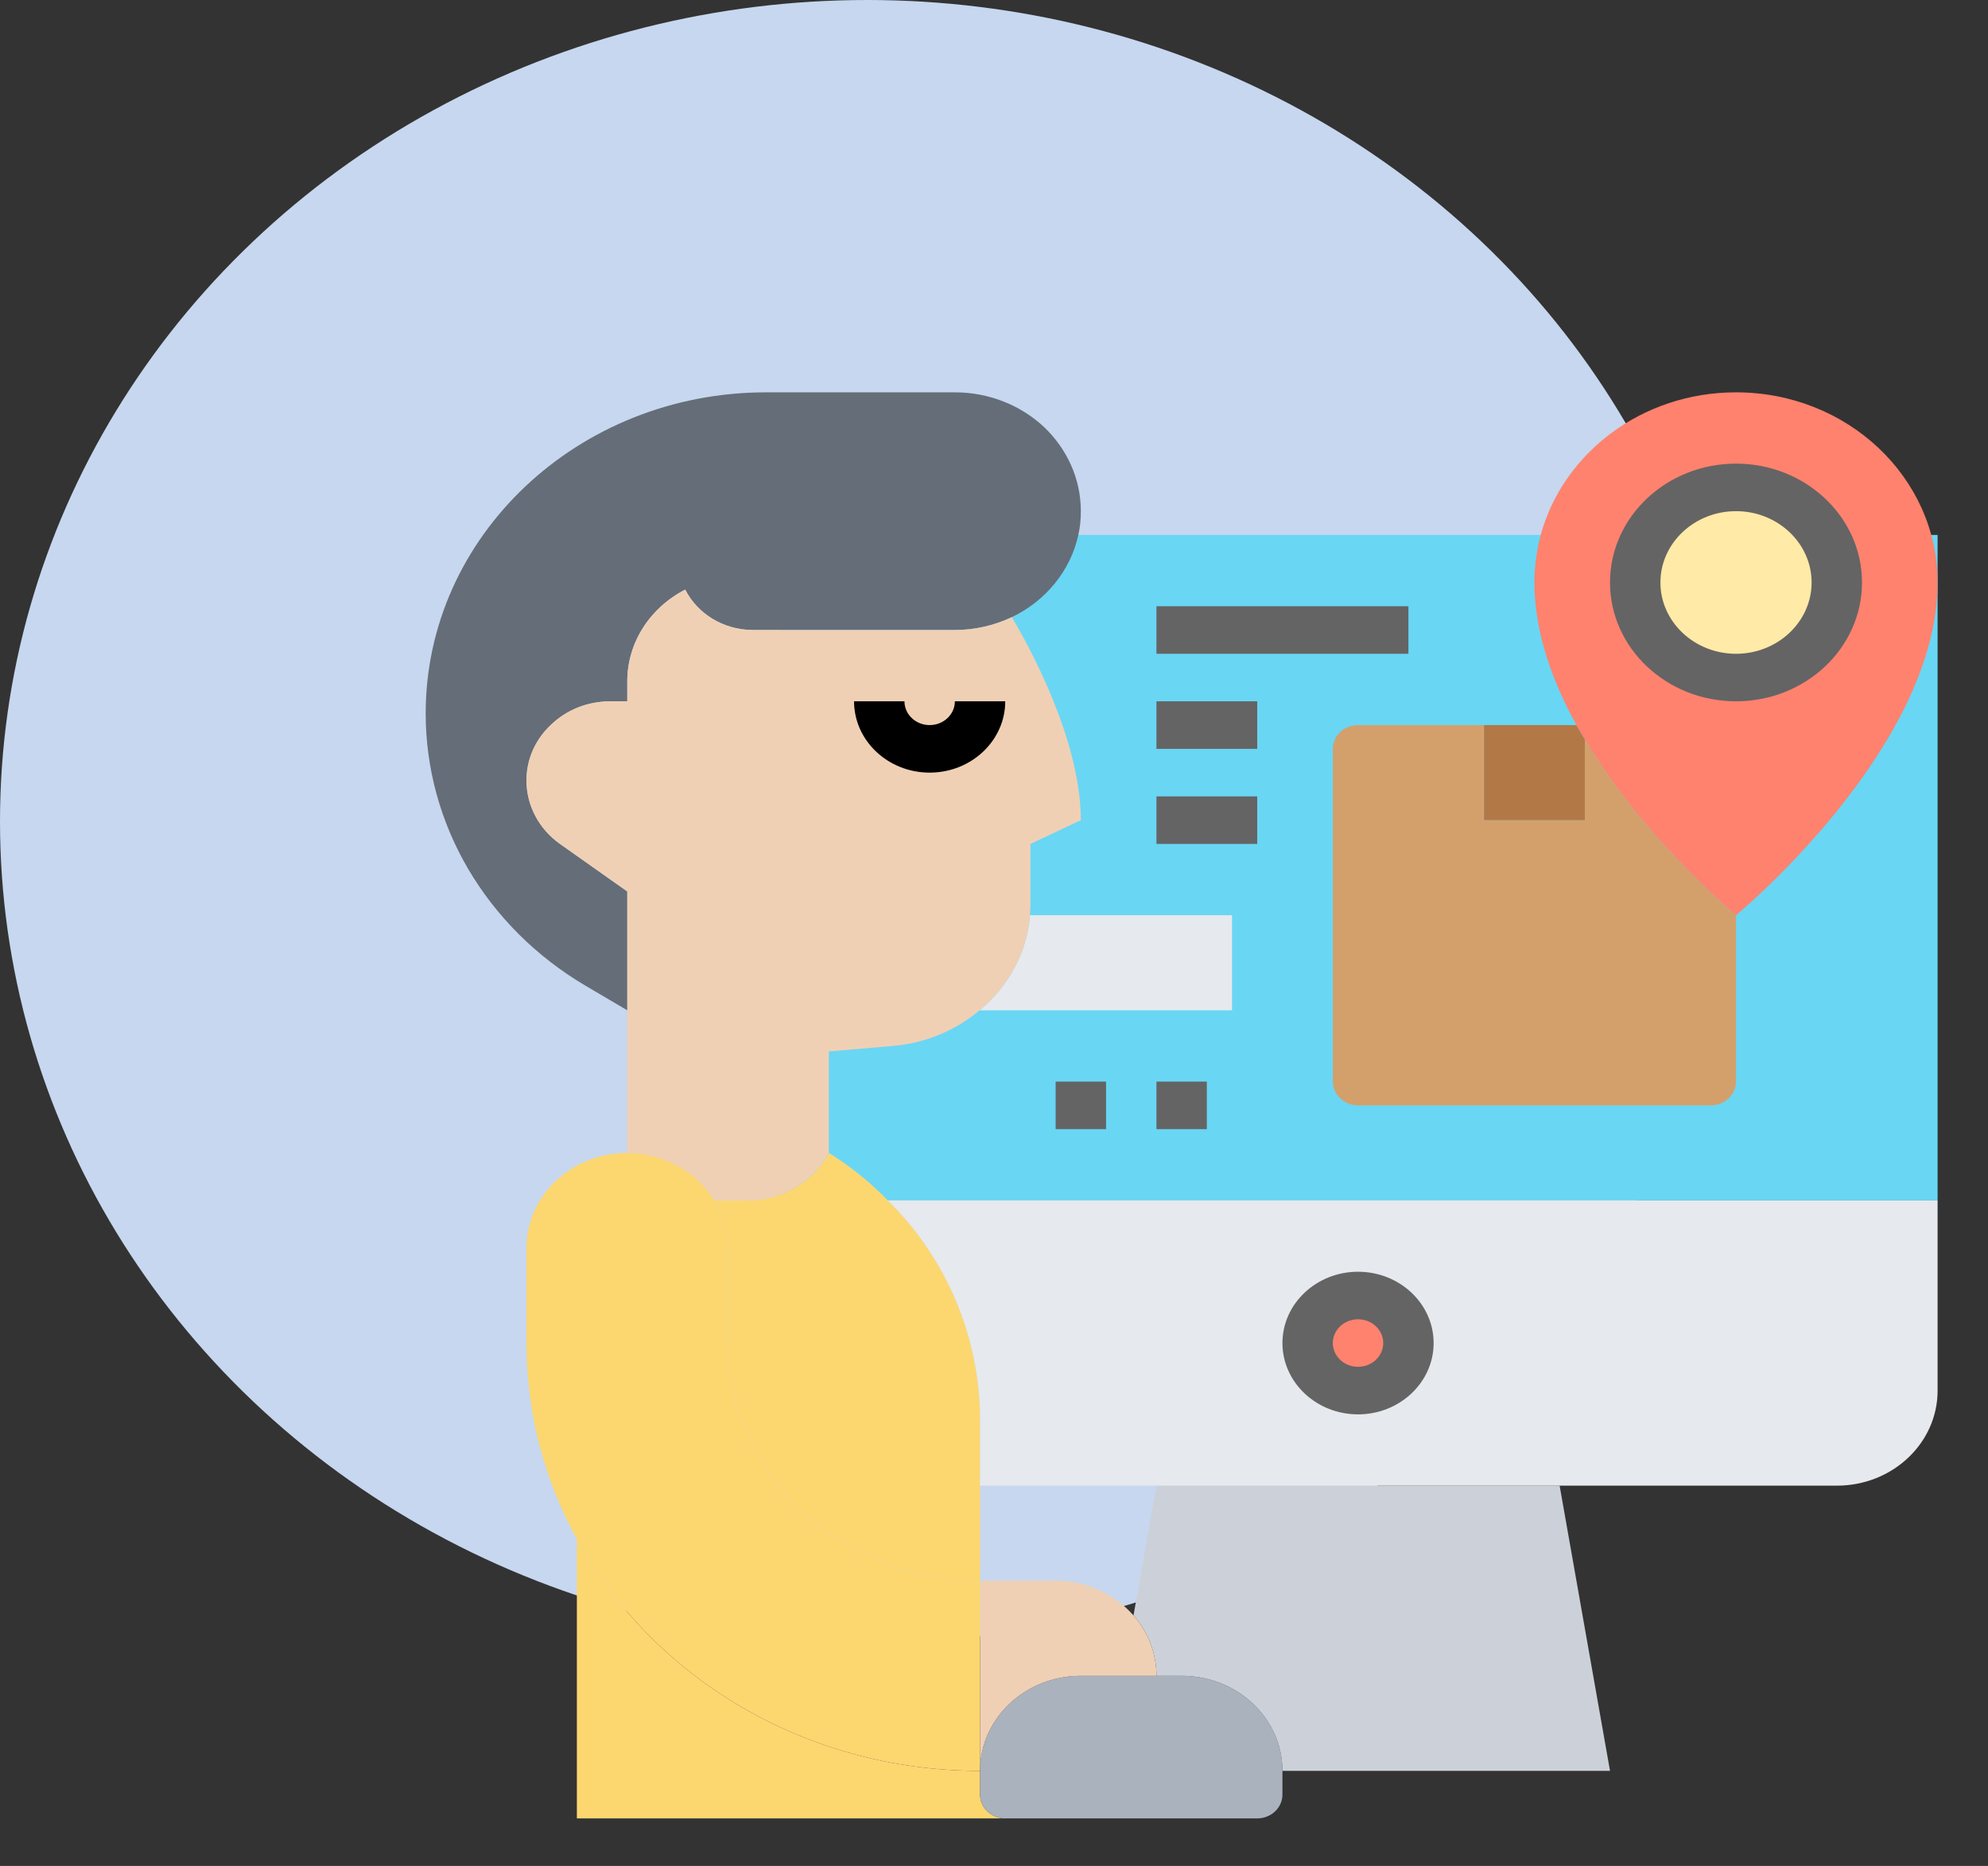 <svg width="196" height="184" viewBox="0 0 196 184" fill="none" xmlns="http://www.w3.org/2000/svg">
<rect x="0" y="0" width="196" height="184" fill="#333333" stroke="none"/>
<ellipse cx="85.5" cy="81" rx="85.5" ry="81" fill="#C6D7EF"/>
<path d="M76.75 52.75H191.031V118.375H76.75V52.75Z" fill="#69D6F4"/>
<path d="M89.172 62.125H74.266C71.309 62.125 68.75 60.508 67.558 58.141C64.08 59.922 61.844 63.367 61.844 67.188V69.156H60.179C57.894 69.156 55.832 70.023 54.341 71.453C52.825 72.859 51.906 74.805 51.906 76.961C51.906 79.422 53.124 81.742 55.211 83.219L61.844 87.906V99.625L57.745 97.211C52.85 94.328 48.9 90.344 46.167 85.703C43.459 81.086 41.969 75.812 41.969 70.352C41.969 52.867 56.999 38.688 75.533 38.688H94.141C97.569 38.688 100.675 40 102.935 42.109C105.171 44.242 106.562 47.172 106.562 50.406C106.562 51.203 106.488 52 106.314 52.75C105.544 56.289 103.084 59.266 99.755 60.859C98.066 61.656 96.153 62.125 94.141 62.125H89.172Z" fill="#656D78"/>
<path d="M96.625 176.969C96.625 178.258 97.743 179.312 99.109 179.312H56.875V151.773C64.303 165.344 79.309 174.625 96.625 174.625V176.969Z" fill="#FCD770"/>
<path d="M61.844 113.688C64.577 113.688 67.061 114.742 68.874 116.43C69.471 117.016 70.017 117.672 70.44 118.375C71.284 119.758 71.781 121.352 71.781 123.062V132.438C71.781 145.375 82.911 155.875 96.625 155.875V174.625C79.309 174.625 64.303 165.344 56.875 151.773C53.695 145.984 51.906 139.398 51.906 132.438V123.062C51.906 117.883 56.353 113.688 61.844 113.688Z" fill="#FCD770"/>
<path d="M96.625 146.5V155.875C82.912 155.875 71.781 145.375 71.781 132.438V123.062C71.781 121.352 71.285 119.758 70.44 118.375H73.67C77.073 118.375 80.204 116.57 81.719 113.688C83.905 115.047 85.868 116.641 87.557 118.398C89.619 120.414 91.309 122.664 92.675 125.078C95.234 129.578 96.625 134.687 96.625 139.961V146.5Z" fill="#FCD770"/>
<path d="M126.438 174.625V176.969C126.438 178.258 125.32 179.312 123.953 179.312H99.109C97.743 179.312 96.625 178.258 96.625 176.969V174.625C96.625 169.445 101.072 165.25 106.562 165.25H114.016H116.5C121.99 165.25 126.438 169.445 126.438 174.625Z" fill="#AAB2BD"/>
<path d="M153.766 146.5L158.734 174.625H126.438C126.438 169.445 121.991 165.25 116.5 165.25H114.016C114.016 163 113.171 160.914 111.755 159.297L114.016 146.5H153.766Z" fill="#CCD1D9"/>
<path d="M87.582 118.375H191.031V137.125C191.031 142.305 186.584 146.5 181.094 146.5H153.766H114.016H96.625V139.961C96.625 134.687 95.234 129.578 92.675 125.078C91.308 122.664 89.619 120.414 87.557 118.398L87.582 118.375Z" fill="#E6E9ED"/>
<path d="M133.891 137.125C136.635 137.125 138.859 135.026 138.859 132.438C138.859 129.849 136.635 127.75 133.891 127.75C131.146 127.75 128.922 129.849 128.922 132.438C128.922 135.026 131.146 137.125 133.891 137.125Z" fill="#FF826E"/>
<path d="M96.601 99.602C99.408 97.281 101.246 93.953 101.544 90.25H121.469V99.625H96.625L96.601 99.602Z" fill="#E6E9ED"/>
<path d="M156.275 72.93C162.138 82.797 171.156 90.25 171.156 90.25V106.656C171.156 107.945 170.038 109 168.672 109H133.891C132.524 109 131.406 107.945 131.406 106.656V73.844C131.406 72.555 132.524 71.5 133.891 71.5H146.312V80.875H156.25V72.93H156.275Z" fill="#D3A06C"/>
<path d="M156.275 72.93H156.25V80.875H146.312V71.5H155.43C155.703 71.992 155.977 72.461 156.275 72.93Z" fill="#B27946"/>
<path d="M171.156 38.688C182.137 38.688 191.031 47.078 191.031 57.438C191.031 73.844 171.156 90.25 171.156 90.25C171.156 90.25 162.138 82.797 156.275 72.93C155.977 72.461 155.703 71.992 155.43 71.5C152.995 67.094 151.281 62.266 151.281 57.438C151.281 55.82 151.505 54.25 151.902 52.75C154.113 44.664 161.89 38.688 171.156 38.688Z" fill="#FF826E"/>
<path d="M171.156 66.812C176.645 66.812 181.094 62.615 181.094 57.438C181.094 52.26 176.645 48.062 171.156 48.062C165.668 48.062 161.219 52.26 161.219 57.438C161.219 62.615 165.668 66.812 171.156 66.812Z" fill="#FFEAA7"/>
<path d="M99.755 60.859C101.345 63.508 106.562 72.906 106.562 80.875L101.594 83.219V89.125C101.594 89.5 101.569 89.875 101.544 90.25C101.246 93.953 99.407 97.281 96.6 99.602C94.29 101.57 91.308 102.859 88.029 103.141L81.719 103.68V113.688C80.203 116.57 77.073 118.375 73.669 118.375H70.44C70.017 117.672 69.471 117.016 68.874 116.43C67.061 114.742 64.577 113.688 61.844 113.688V99.625V87.906L55.211 83.219C53.124 81.742 51.906 79.422 51.906 76.961C51.906 74.805 52.825 72.859 54.341 71.453C55.832 70.023 57.894 69.156 60.179 69.156H61.844V67.188C61.844 63.367 64.08 59.922 67.558 58.141C68.75 60.508 71.309 62.125 74.266 62.125H89.172H94.141C96.153 62.125 98.066 61.656 99.755 60.859Z" fill="#F0D0B4"/>
<path d="M114.016 165.25H106.562C101.072 165.25 96.625 169.445 96.625 174.625V155.875H104.078C107.159 155.875 109.916 157.211 111.755 159.297C113.171 160.914 114.016 163 114.016 165.25Z" fill="#F0D0B4"/>
<path d="M91.656 71.5C90.285 71.5 89.172 70.45 89.172 69.156H84.203C84.203 73.033 87.547 76.188 91.656 76.188C95.765 76.188 99.109 73.033 99.109 69.156H94.141C94.141 70.45 93.028 71.5 91.656 71.5Z" fill="black"/>
<path d="M133.891 125.406C129.781 125.406 126.438 128.561 126.438 132.438C126.438 136.314 129.781 139.469 133.891 139.469C138 139.469 141.344 136.314 141.344 132.438C141.344 128.561 138 125.406 133.891 125.406ZM133.891 134.781C132.519 134.781 131.406 133.731 131.406 132.438C131.406 131.144 132.519 130.094 133.891 130.094C135.262 130.094 136.375 131.144 136.375 132.438C136.375 133.731 135.262 134.781 133.891 134.781Z" fill="#646464"/>
<path d="M183.578 57.438C183.578 50.976 178.006 45.719 171.156 45.719C164.307 45.719 158.734 50.976 158.734 57.438C158.734 63.899 164.307 69.156 171.156 69.156C178.006 69.156 183.578 63.899 183.578 57.438ZM163.703 57.438C163.703 53.561 167.047 50.406 171.156 50.406C175.265 50.406 178.609 53.561 178.609 57.438C178.609 61.314 175.265 64.469 171.156 64.469C167.047 64.469 163.703 61.314 163.703 57.438Z" fill="#646464"/>
<path d="M114.016 106.656H118.984V111.344H114.016V106.656Z" fill="#646464"/>
<path d="M104.078 106.656H109.047V111.344H104.078V106.656Z" fill="#646464"/>
<path d="M114.016 59.781H138.859V64.469H114.016V59.781Z" fill="#646464"/>
<path d="M114.016 69.156H123.953V73.844H114.016V69.156Z" fill="#646464"/>
<path d="M114.016 78.531H123.953V83.219H114.016V78.531Z" fill="#646464"/>
</svg>
